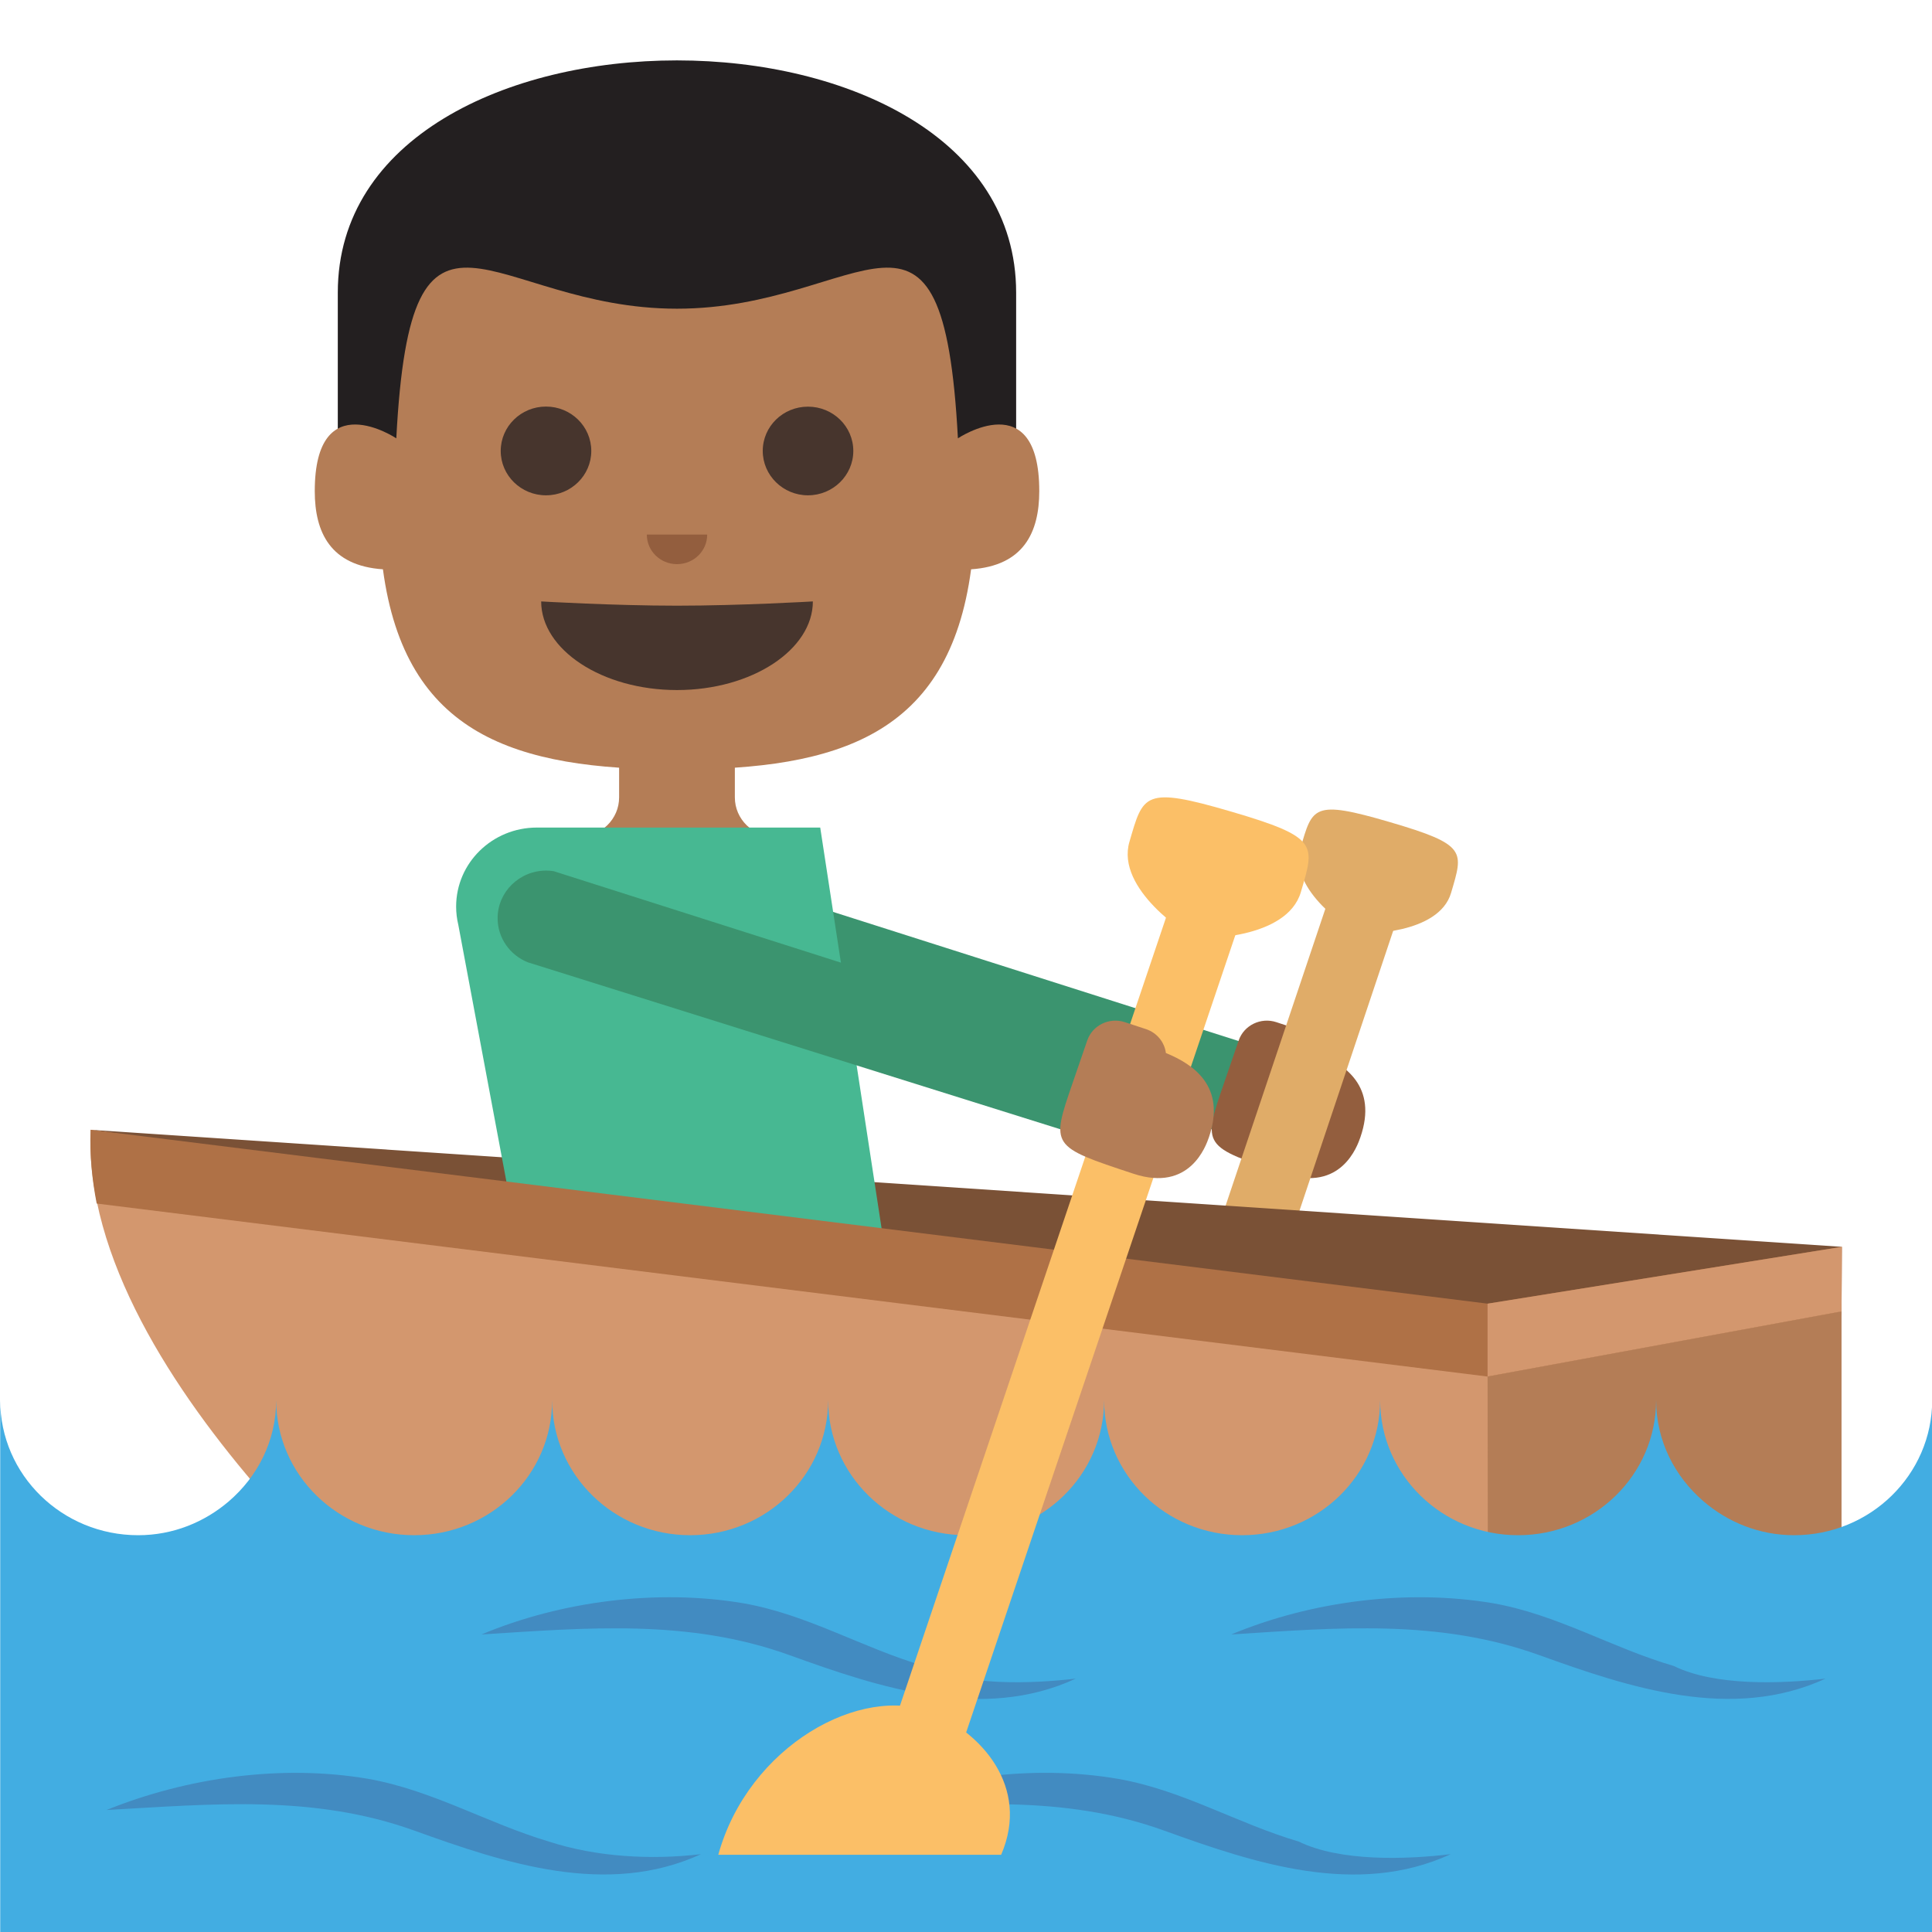 <?xml version="1.0" encoding="utf-8"?>
<!-- Generator: Adobe Illustrator 15.0.0, SVG Export Plug-In . SVG Version: 6.00 Build 0)  -->
<!DOCTYPE svg PUBLIC "-//W3C//DTD SVG 1.1//EN" "http://www.w3.org/Graphics/SVG/1.1/DTD/svg11.dtd">
<svg version="1.1" id="Layer_1" xmlns="http://www.w3.org/2000/svg" xmlns:xlink="http://www.w3.org/1999/xlink" x="0px" y="0px"
	 width="64px" height="64px" viewBox="0 0 64 64" enable-background="new 0 0 64 64" xml:space="preserve">
<g>
	<path fill="#E0AC68" d="M48.069,29.577c-0.404,1.378-2.902,1.378-3.098,1.321c-0.197-0.058-2.299-1.406-1.895-2.785
		c0.402-1.38,0.406-1.63,2.967-0.879C48.608,27.985,48.474,28.197,48.069,29.577z"/>
	<g>
		<path fill="#3B946F" d="M23.356,28.858c-0.078-0.012-0.16-0.019-0.242-0.019c-0.891,0-1.613,0.707-1.613,1.578
			c0,0.658,0.412,1.223,0.998,1.459l17.697,5.549l0.91-2.915L23.356,28.858z"/>
		<path fill="#935E3E" d="M42.282,33.861l0.695,0.229c0.369,0.122,0.617,0.438,0.662,0.793c0.906,0.37,2.008,1.101,1.426,2.789
			c-0.098,0.281-0.629,1.826-2.496,1.211c-2.744-0.906-2.744-0.906-2.021-3.005l0.486-1.413
			C41.208,33.962,41.767,33.69,42.282,33.861z"/>
		<polygon fill="#E0AC68" points="42.325,42.261 46.819,28.84 44.329,28.84 39.88,42.081 		"/>
		<polygon fill="#7A5136" points="49.347,44.213 61.015,41.303 3.001,37.426 		"/>
		<g>
			<path fill="#B47D56" d="M24.343,26.415v-1.306h-3.834v1.306c0,0.721-0.598,1.304-1.334,1.304l0,0h6.502l0,0
				C24.94,27.719,24.343,27.136,24.343,26.415z"/>
			<g>
				<path fill="#231F20" d="M11.19,9.694c0,1.957,0,7.935,0,7.935h22.471c0,0,0-5.978,0-7.935C33.661-0.564,11.19-0.564,11.19,9.694
					z"/>
				<path fill="#B47D56" d="M10.427,16.27c0-3.554,2.701-1.75,2.701-1.75c0.49-9.336,3.084-4.294,9.297-4.294
					c6.219,0,8.811-5.042,9.307,4.294c0,0,2.695-1.804,2.695,1.75c0,1.359-0.514,2.472-2.258,2.589
					c-0.734,5.497-4.393,6.631-9.744,6.631c-5.35,0-9.002-1.134-9.74-6.631C10.942,18.741,10.427,17.629,10.427,16.27"/>
				<g>
					<path fill="#47352D" d="M17.927,19.923c0,1.597,2.014,2.936,4.5,2.936c2.484,0,4.5-1.339,4.5-2.936c0,0-2.393,0.141-4.5,0.141
						S17.927,19.923,17.927,19.923z"/>
				</g>
				<g>
					<g>
						<path fill="#47352D" d="M25.267,14.938c0,0.809,0.672,1.47,1.498,1.47c0.828,0,1.502-0.661,1.502-1.47
							c0-0.813-0.674-1.467-1.502-1.467C25.938,13.471,25.267,14.125,25.267,14.938z"/>
					</g>
					<g>
						<ellipse fill="#47352D" cx="18.087" cy="14.938" rx="1.5" ry="1.47"/>
					</g>
				</g>
				<path fill="#935E3E" d="M21.427,17.709c0,0.543,0.447,0.979,1,0.979s1-0.436,1-0.979H21.427z"/>
			</g>
		</g>
		<path fill="#47B892" d="M27.171,27.414h-9.387c-1.477,0-2.674,1.172-2.674,2.617c0,0.208,0.025,0.411,0.072,0.605l0,0
			l2.543,13.576h12.018L27.171,27.414z"/>
		<path fill="#D3976E" d="M59.243,55.242l1.76-11.799l-11.725,1.02L3.003,37.426C2.64,45.83,14.681,55.242,14.681,55.242H59.243z"/>
		<g>
			<path fill="#AF7146" d="M61.003,43.443l0.012-2.141l-11.736,1.883l-46.277-5.76c-0.035,0.835,0.047,1.649,0.201,2.444
				L49.278,45.6L61.003,43.443z"/>
		</g>
		<polygon fill="#D3976E" points="49.278,43.186 49.278,45.6 61.003,43.443 61.015,41.303 		"/>
		<polygon fill="#B47D56" points="61.003,54.264 49.29,54.264 49.278,45.6 61.003,43.443 		"/>
		<g>
			<path fill="#42ADE2" d="M59.431,50.856c-1.152,0-2.193-0.431-2.996-1.12c-0.957-0.82-1.574-2.01-1.574-3.354
				c0,2.473-2.047,4.474-4.572,4.474s-4.57-2.001-4.57-4.474c0,2.473-2.047,4.474-4.572,4.474s-4.572-2.001-4.572-4.474
				c0,2.473-2.045,4.474-4.57,4.474s-4.572-2.001-4.572-4.474c0,2.473-2.045,4.474-4.57,4.474s-4.572-2.001-4.572-4.474
				c0,2.473-2.047,4.474-4.57,4.474c-2.525,0-4.572-2.001-4.572-4.474c0,1.344-0.615,2.533-1.572,3.354
				c-0.805,0.688-1.846,1.12-3,1.12c-2.523,0-4.57-2.001-4.57-4.474V64h64V46.383C64.003,48.855,61.956,50.856,59.431,50.856z"/>
			<g>
				<path fill="#428BC1" d="M23.22,61.422c-1.646,0.195-3.469,0.094-5.035-0.417c-2.041-0.608-3.855-1.7-5.984-2.078
					c-2.863-0.489-5.994-0.051-8.672,1.032c3.496-0.194,6.844-0.525,10.199,0.683C16.712,61.717,20.103,62.853,23.22,61.422
					L23.22,61.422z"/>
				<path fill="#428BC1" d="M35.638,55.606c-1.496,0.175-3.67,0.249-5.033-0.419c-2.045-0.6-3.857-1.707-5.988-2.078
					c-2.838-0.479-6.02-0.074-8.668,1.035c3.484-0.221,6.855-0.523,10.197,0.682C29.116,55.899,32.534,57.043,35.638,55.606
					L35.638,55.606z"/>
				<path fill="#428BC1" d="M48.056,61.422c-1.492,0.18-3.672,0.248-5.031-0.417c-2.045-0.602-3.857-1.707-5.988-2.078
					c-2.859-0.491-5.996-0.05-8.67,1.032c3.494-0.195,6.846-0.528,10.199,0.683C41.542,61.717,44.946,62.856,48.056,61.422
					L48.056,61.422z"/>
				<path fill="#428BC1" d="M60.476,55.606c-1.496,0.175-3.67,0.249-5.033-0.419c-2.045-0.597-3.855-1.703-5.986-2.078
					c-2.844-0.479-6.018-0.07-8.672,1.035c3.484-0.223,6.857-0.522,10.199,0.682C53.966,55.9,57.36,57.036,60.476,55.606
					L60.476,55.606z"/>
			</g>
		</g>
		<path fill="#3B946F" d="M18.339,28.858c-0.078-0.012-0.16-0.019-0.242-0.019c-0.891,0-1.613,0.707-1.613,1.578
			c0,0.658,0.412,1.223,0.996,1.459l17.699,5.549l0.91-2.915L18.339,28.858z"/>
		<polygon fill="#FBBF67" points="31.095,60.086 28.603,60.086 39.151,28.84 41.644,28.84 		"/>
		<path fill="#B47D56" d="M37.263,33.861l0.697,0.229c0.369,0.122,0.617,0.438,0.662,0.793c0.906,0.37,2.006,1.101,1.426,2.789
			c-0.098,0.281-0.629,1.826-2.496,1.211c-2.744-0.906-2.744-0.906-2.021-3.005l0.486-1.413
			C36.19,33.962,36.749,33.69,37.263,33.861z"/>
		<path fill="#FBBF67" d="M30.894,56.736c-2.355-0.969-6.1,1.094-7.1,4.705h9.371C34.14,59.174,32.47,57.386,30.894,56.736z"/>
	</g>
	<path fill="#FBBF67" d="M43.093,29.551c-0.461,1.568-3.301,1.568-3.523,1.503c-0.225-0.065-2.615-1.6-2.156-3.168
		s0.463-1.854,3.377-0.999S43.552,27.981,43.093,29.551z"/>
</g>
</svg>

